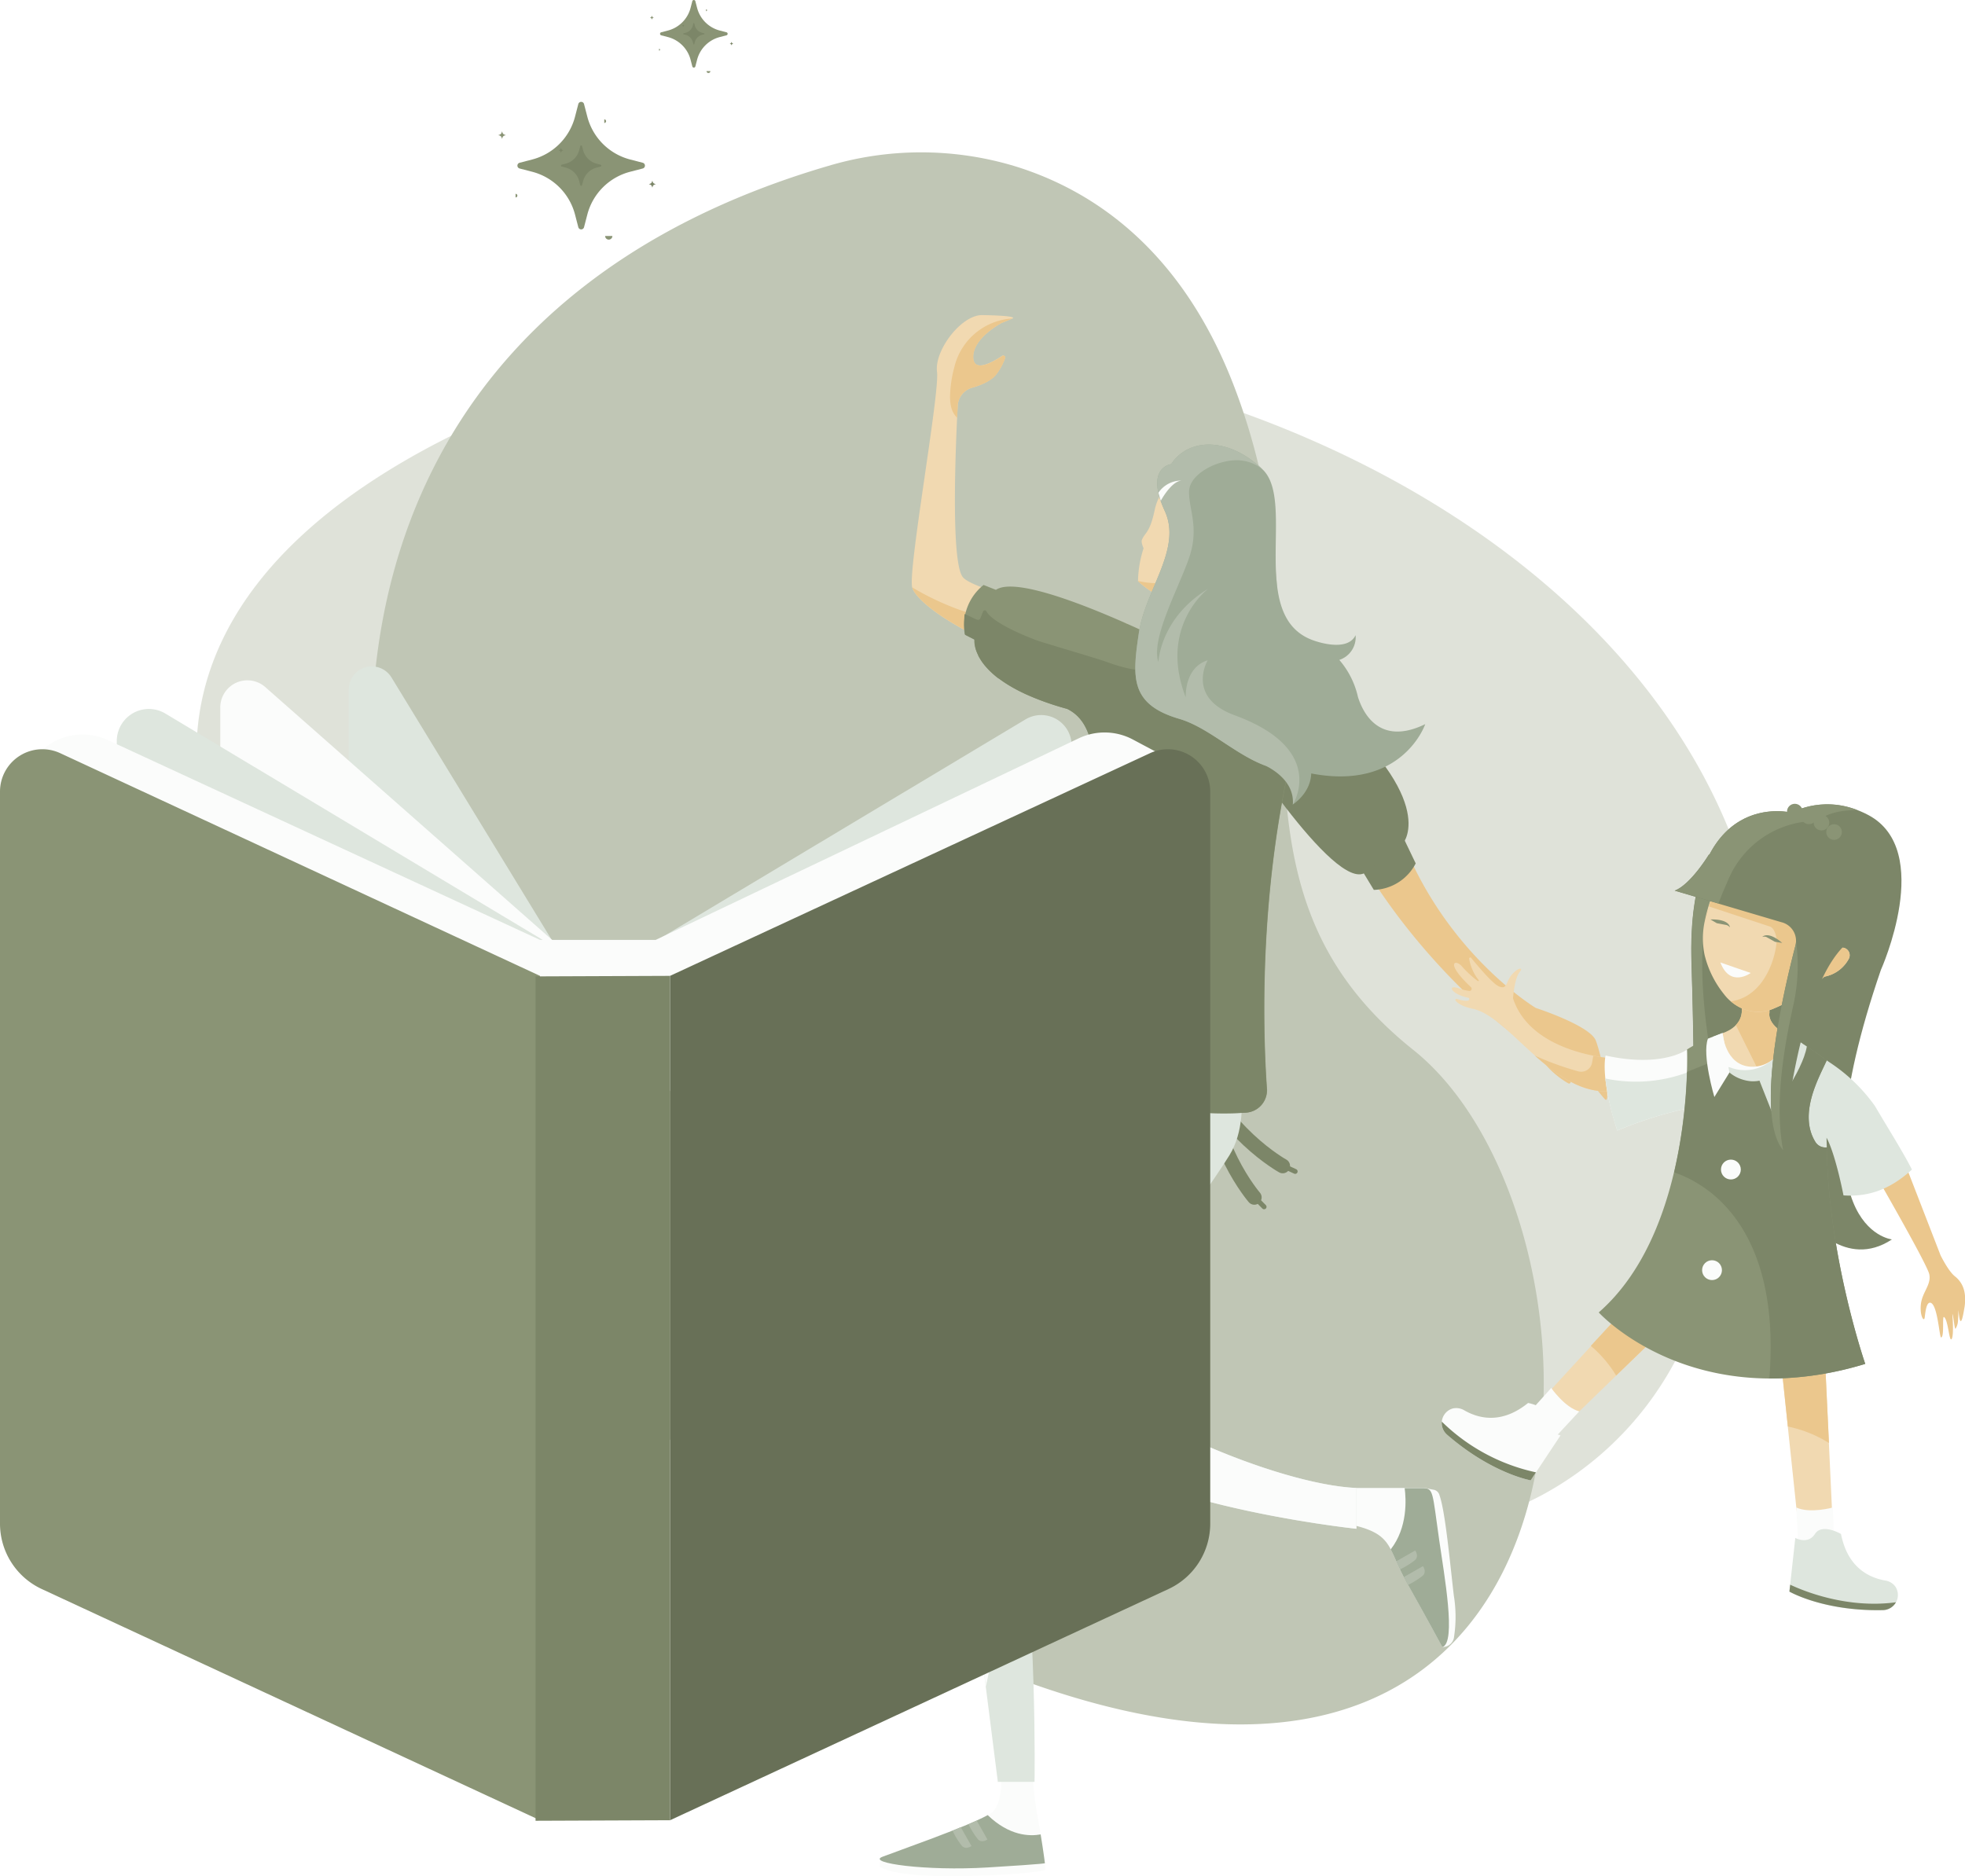 <svg xmlns="http://www.w3.org/2000/svg" version="1.1" xmlns:xlink="http://www.w3.org/1999/xlink" xmlns:svgjs="http://svgjs.com/svgjs" width="402.05" height="383.937"><g transform="matrix(1.538,0,0,1.546,40.216,31.148)"><svg xmlns="http://www.w3.org/2000/svg" version="1.1" xmlns:xlink="http://www.w3.org/1999/xlink" xmlns:svgjs="http://svgjs.com/svgjs" width="209.1" height="208.11"><svg xmlns="http://www.w3.org/2000/svg" version="1.1" xmlns:xlink="http://www.w3.org/1999/xlink" xmlns:svgjs="http://svgjs.com/svgjs" width="209.1" height="208.11" class="class-ywjlv3i8h"><svg xmlns="http://www.w3.org/2000/svg" viewBox="0 0 209.1 208.11" class="class-ywjlv3i8h">
    <g data-name="Layer 2">
        <g data-name="Layer 1" class="fill-color-0">
            <path d="M196.51 160.37A43.34 43.34 0 01179 177.73c-9.41 5-23.29 7.92-41.2-.11C102 161.55 95 127.9 58.92 131.81s-100.63-60.4-20.64-96.36C116.81.14 250.76 62.94 196.51 160.37z" opacity=".5"></path>
            <path d="M84.05 1.81a43.37 43.37 0 0124.68 0c10.18 3.08 22.13 10.74 29.23 29 14.19 36.6-4.49 65.46 23.9 88s29.13 113.68-53 83.06C28.14 171.81-23 33 84.05 1.81z"></path>
        </g>
    </g>
</svg></svg><style>.class-ywjlv3i8h .fill-skin {
  fill: #f1d9b1;
}
.class-ywjlv3i8h .fill-skin-shadow {
  fill: #ebc78d;
}
.class-ywjlv3i8h .fill-hair {
  fill: #c0c6b5;
}
.class-ywjlv3i8h .fill-hair-shadow {
  fill: #aeb59f;
}
.class-ywjlv3i8h .fill-white {
  fill: #fbfcfb;
}
.class-ywjlv3i8h .fill-white-shadow {
  fill: #dee6de;
}
.class-ywjlv3i8h .fill-white-shadow-extra {
  fill: #c4d2c4;
}
.class-ywjlv3i8h .stop-color-white {
  stop-color: #fbfcfb;
}
.class-ywjlv3i8h .stop-color-white-shadow {
  stop-color: #dee6de;
}
.class-ywjlv3i8h .stop-color-white-shadow-extra {
  stop-color: #c4d2c4;
}
.class-ywjlv3i8h .stroke-white {
  stroke: #fbfcfb;
}
.class-ywjlv3i8h .stroke-white-shadow {
  stroke: #dee6de;
}
.class-ywjlv3i8h .stroke-white-shadow-extra {
  stroke: #b4c6b4;
}
.class-ywjlv3i8h .fill-yellow {
  fill: #eaea00;
}
.class-ywjlv3i8h .fill-yellow-shadow {
  fill: #dada00;
}
.class-ywjlv3i8h .fill-yellow-shadow-extra {
  fill: #cbcb00;
}
.class-ywjlv3i8h .stop-color-yellow {
  stop-color: #eaea00;
}
.class-ywjlv3i8h .stop-color-yellow-shadow {
  stop-color: #dada00;
}
.class-ywjlv3i8h .stop-color-yellow-shadow-extra {
  stop-color: #cbcb00;
}
.class-ywjlv3i8h .fill-green {
  fill: #2ba24c;
}
.class-ywjlv3i8h .fill-green-shadow {
  fill: #279244;
}
.class-ywjlv3i8h .fill-green-shadow-extra {
  fill: #23833d;
}
.class-ywjlv3i8h .stop-color-green {
  stop-color: #2ba24c;
}
.class-ywjlv3i8h .stop-color-green-shadow {
  stop-color: #279244;
}
.class-ywjlv3i8h .stop-color-green-shadow-extra {
  stop-color: #23833d;
}
.class-ywjlv3i8h .stroke-green {
  stroke: #2ba24c;
}
.class-ywjlv3i8h .stroke-green-shadow {
  stroke: #279244;
}
.class-ywjlv3i8h .stroke-green-shadow-extra {
  stroke: #217a39;
}
.class-ywjlv3i8h .fill-red {
  fill: #ce3827;
}
.class-ywjlv3i8h .fill-red-shadow {
  fill: #b93223;
}
.class-ywjlv3i8h .fill-red-shadow-extra {
  fill: #a62d1f;
}
.class-ywjlv3i8h .stop-color-red {
  stop-color: #ce3827;
}
.class-ywjlv3i8h .stop-color-red-shadow {
  stop-color: #b93223;
}
.class-ywjlv3i8h .stop-color-red-shadow-extra {
  stop-color: #a62d1f;
}
.class-ywjlv3i8h .fill-orange {
  fill: #f09c25;
}
.class-ywjlv3i8h .fill-orange-shadow {
  fill: #e98f10;
}
.class-ywjlv3i8h .fill-orange-shadow-extra {
  fill: #d1800e;
}
.class-ywjlv3i8h .stop-color-orange {
  stop-color: #f09c25;
}
.class-ywjlv3i8h .stop-color-orange-shadow {
  stop-color: #e98f10;
}
.class-ywjlv3i8h .stop-color-orange-shadow-extra {
  stop-color: #d1800e;
}
.class-ywjlv3i8h .fill-blue {
  fill: #3b7ded;
}
.class-ywjlv3i8h .fill-blue-shadow {
  fill: #1f6bea;
}
.class-ywjlv3i8h .fill-blue-shadow-extra {
  fill: #145eda;
}
.class-ywjlv3i8h .stop-color-blue {
  stop-color: #3b7ded;
}
.class-ywjlv3i8h .stop-color-blue-shadow {
  stop-color: #1f6bea;
}
.class-ywjlv3i8h .stop-color-blue-shadow-extra {
  stop-color: #145eda;
}
.class-ywjlv3i8h .fill-color-0 {
  fill: #c0c6b5;
}
.class-ywjlv3i8h .fill-color-0-shadow {
  fill: #aeb59f;
}
.class-ywjlv3i8h .fill-color-0-shadow-extra {
  fill: #949d80;
}
.class-ywjlv3i8h .stop-color-color-0 {
  stop-color: #c0c6b5;
}
.class-ywjlv3i8h .fill-color-1 {
  fill: #fefefe;
}
.class-ywjlv3i8h .fill-color-1-shadow {
  fill: #e4e4e4;
}
.class-ywjlv3i8h .fill-color-1-shadow-extra {
  fill: #bfbfbf;
}
.class-ywjlv3i8h .fill-color-2 {
  fill: #f7f8f7;
}
.class-ywjlv3i8h .fill-color-2-shadow {
  fill: #dce1dc;
}
.class-ywjlv3i8h .fill-color-2-shadow-extra {
  fill: #b5bfb5;
}
.class-ywjlv3i8h .fill-color-3 {
  fill: #566554;
}
.class-ywjlv3i8h .fill-color-3-shadow {
  fill: #4d5b4b;
}
.class-ywjlv3i8h .fill-color-3-shadow-extra {
  fill: #404c3f;
}
.class-ywjlv3i8h .fill-body-detail {
  fill: #ffffff;
}
.class-ywjlv3i8h .stroke-color-0 {
  stroke: #c0c6b5;
}
.class-ywjlv3i8h .stroke-color-0-shadow {
  stroke: #aeb59f;
}
.class-ywjlv3i8h .stroke-color-0-shadow-extra {
  stroke: #949d80;
}
.class-ywjlv3i8h .stroke-color-1 {
  stroke: #fefefe;
}
.class-ywjlv3i8h .stroke-color-1-shadow {
  stroke: #e4e4e4;
}
.class-ywjlv3i8h .stroke-color-1-shadow-extra {
  stroke: #bfbfbf;
}
.class-ywjlv3i8h .stroke-color-2 {
  stroke: #f7f8f7;
}
.class-ywjlv3i8h .stroke-color-2-shadow {
  stroke: #dce1dc;
}
.class-ywjlv3i8h .stroke-color-2-shadow-extra {
  stroke: #b5bfb5;
}
.class-ywjlv3i8h .stroke-color-3 {
  stroke: #566554;
}
.class-ywjlv3i8h .stroke-color-3-shadow {
  stroke: #4d5b4b;
}
.class-ywjlv3i8h .stroke-color-3-shadow-extra {
  stroke: #404c3f;
}</style></svg></g><g transform="matrix(-1,0,0,1,328.842,64.477)"><svg xmlns="http://www.w3.org/2000/svg" version="1.1" xmlns:xlink="http://www.w3.org/1999/xlink" xmlns:svgjs="http://svgjs.com/svgjs" width="148.85" height="319.46"><svg xmlns="http://www.w3.org/2000/svg" version="1.1" xmlns:xlink="http://www.w3.org/1999/xlink" xmlns:svgjs="http://svgjs.com/svgjs" width="148.85" height="319.46" class="class-o0cnj6dwu"><svg xmlns="http://www.w3.org/2000/svg" viewBox="0 0 148.85 319.46" class="class-o0cnj6dwu">
    <g data-name="Layer 2">
        <g data-name="Layer 1">
            <path d="M81.5 154.13c.21 15.42-9.3 26.41-9.3 26.41" stroke-width="3" fill="none" stroke-linecap="round" stroke-miterlimit="10" class="stroke-color-0-shadow"></path>
            <path fill="none" stroke-linecap="round" stroke-miterlimit="10" d="M70.2 182.47l2.68-2.69" class="stroke-color-0-shadow"></path>
            <path d="M84.25 152.55c-5.14 14.54-17.86 21.56-17.86 21.56" stroke-width="3" fill="none" stroke-linecap="round" stroke-miterlimit="10" class="stroke-color-0-shadow"></path>
            <path fill="none" stroke-linecap="round" stroke-miterlimit="10" d="M63.84 175.23l3.45-1.59" class="stroke-color-0-shadow"></path>
            <path d="M124.39 293.81s-1.81 10.5 1.81 12.81 18.89 7.61 22.12 8.86-8.86 2.94-21.57 2.17-11.7-.88-11.7-.88.53-4.43 1.69-10.54a105.57 105.57 0 001.15-15.49zM51.31 240h-13.5c-2.32 0-2 .6-3.44 10.65-1 7-3.56 21-.64 21.87 0 0 3.2-5.93 7.43-13.46s2.2-10.18 14.36-12.14-4.21-6.92-4.21-6.92z" class="fill-white"></path>
            <path d="M33.73 272.54h-.08a2.32 2.32 0 01-2.27-1.79 27.15 27.15 0 010-8.73c.82-7 1.75-17.24 2.94-20.55a1.5 1.5 0 011.11-1.09l1.44-.27z" class="fill-white"></path>
            <path d="M44.3 252.57c-3.51-4.46-3.16-10.31-2.86-12.53h-3.63c-2.32 0-2 .6-3.44 10.65-1 7-3.56 21-.64 21.87 0 0 3.2-5.93 7.43-13.46 1.55-2.78 2.26-4.88 3.14-6.53z" class="fill-color-2-shadow"></path>
            <path d="M77.31 146.79s-5.78 15.85 0 25.16 27.56 38.5 25.83 45.4S68.07 239.27 51.31 240v8.35s52.74-5.56 60.83-22.06-8.83-82.71-8.83-82.71z" class="fill-color-1-shadow"></path>
            <path d="M115.44 153.29l18.48 73.93-9.24 72.91h-7.51s-.58-33.11 3.47-61.55-14-33.32-31.66-77.71c0 0-6.16-14.86 3.63-26.88 5.77-7.08 16.47 3.58 16.47 3.58z" class="fill-color-1-shadow"></path>
            <path d="M98.3 63.1s30.43-5.89 33.51-9.44c2.51-2.89 1.53-26.49 1.08-35.08a4.06 4.06 0 00-2.89-3.71c-1.82-.51-4-1.41-5.09-2.88a11.72 11.72 0 01-1.7-3.2.4.4 0 01.6-.45c1.77 1.19 5.77 3.53 5.92.38.19-4-5.83-7.12-5.83-7.12l-2.22-.91s-1.53-.56 6.19-.69c4.24-.07 9.82 7.18 9.25 11.61s6 40.63 5.08 44.1-12.78 11.89-33.2 17.4S98.3 63.1 98.3 63.1z" class="fill-skin"></path>
            <path d="M142.2 55.71s-10.88 6.83-20.55 6.69c-4-.06-3.57 3.38-.89 6.89 13.17-5.04 20.69-10.85 21.44-13.58zM66.67 71s-14.78 6.9-23.44 32.87-28.63 37.91-28.63 37.91-11.07 3.58-12.27 6.67S-1 162.06.52 160.4s5.54-7.4 7.66-7.4c1.48 0 .23 2.36-.66 3.77a.32.32 0 00.43.44 18.17 18.17 0 004.47-3.63c2.31-2.7 3.65-4.81 4.42-4.81s17.91-12.73 31-32.94 21.56-25.2 21.56-25.2z" class="fill-skin-shadow"></path>
            <path d="M51.31 111.74l-3.56 5.88a10 10 0 01-8.57-5.42l4-8.33z" class="fill-color-0-shadow"></path>
            <path d="M60.92 76.86C33.84 98.65 41.71 108 41.71 108l7.76 6.07c6.32 4.24 27.65-29.47 27.65-29.47" class="fill-color-0-shadow"></path>
            <path d="M127.6 55.22l-2.53 1c-5-3.38-27.31 7-35.21 10.84-13.13 1.66-30.53 4.81-28.94 9.81 10.8 33.86 9.54 69.26 8.68 81.43a4.58 4.58 0 004.29 4.88c18.19 1.16 35.65-5.12 44-8.71a6 6 0 003.32-7.42C117.49 136 95 88.06 110.5 80.58c19.3-5.39 19.05-13.39 19-14.25l1.95-1a10.64 10.64 0 00-3.85-10.11z" class="fill-color-0"></path>
            <path d="M88.39 33.35A10.88 10.88 0 0192.61 40c1 4.66 2 4.48 2.59 6 0 0 .25.37-.34 1.71A23.14 23.14 0 0196 54.44s-3.38 3.2-6.61 3.92-1-25.01-1-25.01z" class="fill-skin"></path>
            <path d="M96 54.4c-2.26.53-5.74.91-8.23-.77.21 2.94.68 4.94 1.62 4.73 3.23-.72 6.61-3.92 6.61-3.92z" class="fill-skin-shadow"></path>
            <path d="M148.81 316v1.49s-2.32 2.26-17.53 1.93c-12.49-.28-16.25-1.21-16.25-1.21v-1.45z" class="fill-white"></path>
            <path d="M148.32 315.48c-3.09-1.2-17.17-6.09-21.57-8.54-4.44 4.29-8.59 4.36-10.83 3.95-.59 3.57-.87 5.88-.87 5.88s-1 .11 11.7.88 24.79-.92 21.57-2.17z" class="fill-color-2-shadow"></path>
            <path d="M91.38 226.83c-11.68 6.33-29.3 12.71-40.07 13.17v8.35s22.56-2.38 40.43-8.64a49.3 49.3 0 00-.36-12.88zM119.77 170.61c-2.67 3.38-5.87 8.71-4.74 13.83 1.85 8.37 13.41 34.66 13.12 40.44-.25 5-5.25 39.14-1 55.76l6.77-53.42z" class="fill-color-1"></path>
            <path d="M131.48 61.16l-1.45.66c-.69.32-1.5.9-1.79.19l-.55-1.37a.37.37 0 00-.68 0c-1 1.77-5.22 4-10.22 5.89-1.9.68-12.23 3.65-14.54 4.5C91.85 74.82 90 71 90 71s-13.54 2.21-29 6c10.77 33.83 9.51 69.17 8.65 81.33a4.58 4.58 0 004.29 4.88c18.19 1.16 35.65-5.12 44-8.71a6 6 0 003.61-5.94 96.64 96.64 0 01-29.66 7S90 126.67 90 114.42 105.77 100 105.77 100c-1.45-9.22-.69-16.8 4.73-19.42a56.11 56.11 0 008.47-3c.15-.06.28-.13.42-.2.41-.19.8-.39 1.18-.58l.43-.23.69-.38.25-.15c.41-.23.79-.47 1.16-.71l.29-.19c.39-.26.77-.53 1.11-.79h.07l.51-.4.2-.17c.27-.23.53-.45.76-.68a1.29 1.29 0 00.17-.16c.13-.12.26-.25.38-.38a1.29 1.29 0 00.16-.17q.28-.3.54-.6l.17-.21.25-.33q.17-.21.3-.42l.18-.28.16-.26c.06-.09.11-.18.16-.27l.21-.4v-.09a6.07 6.07 0 00.7-3.1l1.95-1a18 18 0 00.11-4.27z" class="fill-color-0-shadow"></path>
            <path d="M95.83 65.06c-1.32-8.9-8.91-17.21-5.3-25 4.11-8.94-1.32-9.57-1.32-9.57-3.68-5.56-12-5.44-18.76 1.15s3.17 29.94-10.16 34.86c0 0-7 2.74-8.81-1a4.88 4.88 0 003.33 5.06A17.42 17.42 0 0051 78.13c-.95 3.05-4.26 10.2-13.77 5.57 0 0 4.63 13.69 23.33 10.09.13 4.1 3.78 6.36 3.78 6.36a14 14 0 01.16-6.92c8.53.1 15.48-8.4 23.09-10.62 10.16-2.97 9.55-8.61 8.24-17.55z" class="fill-color-2-shadow"></path>
            <path d="M81.74 70.63s4.49 7.6-5.53 11.26c-19.11 7-11.89 18.26-11.89 18.26-.34-4.5 3.73-7 5.5-7.91 6.23-2.24 11.78-7.89 17.75-9.63 10.18-3 9.57-8.66 8.26-17.55s-8.91-17.21-5.3-25c4.11-8.94-1.32-9.57-1.32-9.57-3.68-5.57-12-5.44-18.77 1.15 2.21-1.82 5.4-2.77 9.92-1 0 0 5.2 1.93 5.2 5.59s-2.12 7.32 0 13.48S93.44 66.25 91.82 71c0 0-.3-9-10.18-15 0 0 10.24 7.64 4.59 22.22 0 .01.37-6.06-4.49-7.59zM129 308.06l-2.19 3.86s1.1.81 1.92 0a16.11 16.11 0 001.93-3.08zM132.27 309.41l-2.2 3.86s1.11.81 1.93 0a15.88 15.88 0 001.92-3.09zM43.14 255l-3.85-2.2s-.82 1.11 0 1.93a15.9 15.9 0 003.08 1.92zM41.55 258.2L37.7 256s-.82 1.11 0 1.92a16.11 16.11 0 003.08 1.93z" class="fill-color-2"></path>
            <path d="M91.82 36.35L91.34 38s-2.12-4-4.26-4.14a5.64 5.64 0 014.74 2.49z" class="fill-white"></path>
            <path d="M121.68.69l2.18.91s6 3.08 5.83 7.12c-.15 3.15-4.15.81-5.92-.38a.4.4 0 00-.6.45 11.72 11.72 0 001.7 3.2c1 1.47 3.27 2.37 5.09 2.88a4.06 4.06 0 012.93 3.71c0 .71.08 1.54.12 2.45.71-.8 1.43-1.72 1.45-4.34a25.47 25.47 0 00-.9-6.12A13 13 0 00121.68.69z" class="fill-skin-shadow"></path>
        </g>
    </g>
</svg></svg><style>.class-o0cnj6dwu .fill-skin {
  fill: #f1d9b1;
}
.class-o0cnj6dwu .fill-skin-shadow {
  fill: #ebc78d;
}
.class-o0cnj6dwu .fill-hair {
  fill: #8a9475;
}
.class-o0cnj6dwu .fill-hair-shadow {
  fill: #7c8668;
}
.class-o0cnj6dwu .fill-white {
  fill: #fbfcfb;
}
.class-o0cnj6dwu .fill-white-shadow {
  fill: #dee6de;
}
.class-o0cnj6dwu .fill-white-shadow-extra {
  fill: #c4d2c4;
}
.class-o0cnj6dwu .stop-color-white {
  stop-color: #fbfcfb;
}
.class-o0cnj6dwu .stop-color-white-shadow {
  stop-color: #dee6de;
}
.class-o0cnj6dwu .stop-color-white-shadow-extra {
  stop-color: #c4d2c4;
}
.class-o0cnj6dwu .stroke-white {
  stroke: #fbfcfb;
}
.class-o0cnj6dwu .stroke-white-shadow {
  stroke: #dee6de;
}
.class-o0cnj6dwu .stroke-white-shadow-extra {
  stroke: #b4c6b4;
}
.class-o0cnj6dwu .fill-yellow {
  fill: #eaea00;
}
.class-o0cnj6dwu .fill-yellow-shadow {
  fill: #dada00;
}
.class-o0cnj6dwu .fill-yellow-shadow-extra {
  fill: #cbcb00;
}
.class-o0cnj6dwu .stop-color-yellow {
  stop-color: #eaea00;
}
.class-o0cnj6dwu .stop-color-yellow-shadow {
  stop-color: #dada00;
}
.class-o0cnj6dwu .stop-color-yellow-shadow-extra {
  stop-color: #cbcb00;
}
.class-o0cnj6dwu .fill-green {
  fill: #2ba24c;
}
.class-o0cnj6dwu .fill-green-shadow {
  fill: #279244;
}
.class-o0cnj6dwu .fill-green-shadow-extra {
  fill: #23833d;
}
.class-o0cnj6dwu .stop-color-green {
  stop-color: #2ba24c;
}
.class-o0cnj6dwu .stop-color-green-shadow {
  stop-color: #279244;
}
.class-o0cnj6dwu .stop-color-green-shadow-extra {
  stop-color: #23833d;
}
.class-o0cnj6dwu .stroke-green {
  stroke: #2ba24c;
}
.class-o0cnj6dwu .stroke-green-shadow {
  stroke: #279244;
}
.class-o0cnj6dwu .stroke-green-shadow-extra {
  stroke: #217a39;
}
.class-o0cnj6dwu .fill-red {
  fill: #ce3827;
}
.class-o0cnj6dwu .fill-red-shadow {
  fill: #b93223;
}
.class-o0cnj6dwu .fill-red-shadow-extra {
  fill: #a62d1f;
}
.class-o0cnj6dwu .stop-color-red {
  stop-color: #ce3827;
}
.class-o0cnj6dwu .stop-color-red-shadow {
  stop-color: #b93223;
}
.class-o0cnj6dwu .stop-color-red-shadow-extra {
  stop-color: #a62d1f;
}
.class-o0cnj6dwu .fill-orange {
  fill: #f09c25;
}
.class-o0cnj6dwu .fill-orange-shadow {
  fill: #e98f10;
}
.class-o0cnj6dwu .fill-orange-shadow-extra {
  fill: #d1800e;
}
.class-o0cnj6dwu .stop-color-orange {
  stop-color: #f09c25;
}
.class-o0cnj6dwu .stop-color-orange-shadow {
  stop-color: #e98f10;
}
.class-o0cnj6dwu .stop-color-orange-shadow-extra {
  stop-color: #d1800e;
}
.class-o0cnj6dwu .fill-blue {
  fill: #3b7ded;
}
.class-o0cnj6dwu .fill-blue-shadow {
  fill: #1f6bea;
}
.class-o0cnj6dwu .fill-blue-shadow-extra {
  fill: #145eda;
}
.class-o0cnj6dwu .stop-color-blue {
  stop-color: #3b7ded;
}
.class-o0cnj6dwu .stop-color-blue-shadow {
  stop-color: #1f6bea;
}
.class-o0cnj6dwu .stop-color-blue-shadow-extra {
  stop-color: #145eda;
}
.class-o0cnj6dwu .fill-color-0 {
  fill: #8a9475;
}
.class-o0cnj6dwu .fill-color-0-shadow {
  fill: #7c8668;
}
.class-o0cnj6dwu .fill-color-0-shadow-extra {
  fill: #687057;
}
.class-o0cnj6dwu .stop-color-color-0 {
  stop-color: #8a9475;
}
.class-o0cnj6dwu .fill-color-1 {
  fill: #fbfcfb;
}
.class-o0cnj6dwu .fill-color-1-shadow {
  fill: #dee6de;
}
.class-o0cnj6dwu .fill-color-1-shadow-extra {
  fill: #b4c6b4;
}
.class-o0cnj6dwu .fill-color-2 {
  fill: #b2bcab;
}
.class-o0cnj6dwu .fill-color-2-shadow {
  fill: #9fac97;
}
.class-o0cnj6dwu .fill-color-2-shadow-extra {
  fill: #84957a;
}
.class-o0cnj6dwu .fill-body-detail {
  fill: #ffffff;
}
.class-o0cnj6dwu .stroke-color-0 {
  stroke: #8a9475;
}
.class-o0cnj6dwu .stroke-color-0-shadow {
  stroke: #7c8668;
}
.class-o0cnj6dwu .stroke-color-0-shadow-extra {
  stroke: #687057;
}
.class-o0cnj6dwu .stroke-color-1 {
  stroke: #fbfcfb;
}
.class-o0cnj6dwu .stroke-color-1-shadow {
  stroke: #dee6de;
}
.class-o0cnj6dwu .stroke-color-1-shadow-extra {
  stroke: #b4c6b4;
}
.class-o0cnj6dwu .stroke-color-2 {
  stroke: #b2bcab;
}
.class-o0cnj6dwu .stroke-color-2-shadow {
  stroke: #9fac97;
}
.class-o0cnj6dwu .stroke-color-2-shadow-extra {
  stroke: #84957a;
}</style></svg></g><g transform="matrix(1,0,0,1,295,164.477)"><svg xmlns="http://www.w3.org/2000/svg" version="1.1" xmlns:xlink="http://www.w3.org/1999/xlink" xmlns:svgjs="http://svgjs.com/svgjs" width="107.05" height="165.01"><svg xmlns="http://www.w3.org/2000/svg" version="1.1" xmlns:xlink="http://www.w3.org/1999/xlink" xmlns:svgjs="http://svgjs.com/svgjs" width="107.05" height="165.01" class="class-52ks0wczo"><svg xmlns="http://www.w3.org/2000/svg" viewBox="0 0 107.05 165.01" class="class-52ks0wczo">
    <g data-name="Layer 2">
        <g data-name="Layer 1">
            <path d="M71.6 1.82S50-3.73 51.08 32.47c1 32 .12 44.4.12 44.4L75 85.28s7.59 10.15 17.1 3.86c0 0-20.48-2.12-2.26-55.14 0 0 11-24.45-2.55-31.69-8.7-4.63-15.69-.49-15.69-.49z" class="fill-hair-shadow"></path>
            <path d="M56 19.7l-2.89-5.24c-1.42 4.39-2.24 10.23-2 18 .2 6.54.32 12.25.39 17.22l3-1.62S50.92 25.7 56 19.7z" class="fill-hair"></path>
            <path d="M71.6 47.69c-5.25-2.23-4.56-4.9-4.56-4.9V36.3l-5.85-.45s0 2.48.2 6.19-3.91 4.87-3.91 4.87v10.31l11.46 1.62z" class="fill-skin"></path>
            <path d="M70.59 51.91l1-4.22c-5.25-2.23-4.56-4.9-4.56-4.9V38.4l-5.78.39c0 .91.07 2 .13 3.25a4.22 4.22 0 01-1.22 3.23L65 55z" class="fill-skin-shadow"></path>
            <path d="M43.55 96.77L19.58 122.9l5.38 4.5 25.02-24.26-6.43-6.37z" class="fill-skin"></path>
            <path d="M48.93 102.1l-6.44-4.18-12 13a25.05 25.05 0 015.19 6.08L50 103.14z" class="fill-skin-shadow"></path>
            <path d="M28.13 124.33l-7.27 7.82-5.6-4.68 7.13-7.93s2.78 4 5.74 4.79z" class="fill-white"></path>
            <path d="M24.3 129.23l-6.11 9.21s-8-1.38-17.12-9.36a3.11 3.11 0 011.18-5.35 3.22 3.22 0 012.4.41c3.53 2 8.07 2.47 13-1.53 0 0 4.43.76 4.09 3.41s2.56 3.21 2.56 3.21z" class="fill-color-1"></path>
            <path d="M78.37 112.97l1.65 35.41H73l-3.65-34.65 9.02-.76z" class="fill-skin"></path>
            <path d="M78.37 113l-9 .76 1.44 13.67a25.56 25.56 0 018.41 3.37z" class="fill-skin-shadow"></path>
            <path d="M72.54 144l.56 10.65h7.31L80 144s-4.68 1.29-7.46 0z" class="fill-white"></path>
            <path d="M105.72 103.59c0-.09-.08 2-.1 2.13a3.39 3.39 0 01-.49 1.68c-.23.32-.42-2.67-.67-3 0 0 .37 4.34-.14 5.11s-.69-3.89-1.56-4.49c-.42-.28.11 4-.59 4.19-.36.09-.71-6.89-2.22-7.12-.8-.11-1 1.88-1.14 3s-1.08-.42-.77-2.81 2.17-3.93 1.69-6.05-11.18-20.68-11.18-20.68l5.81-3 7.69 19.84s1.57 3.21 2.91 4.28c1.49 1.18 2.48 3 2 6.32-.05.01-.81 6.01-1.24.6z" class="fill-skin-shadow"></path>
            <path d="M78.76 52.51l1.18.8a34.57 34.57 0 018.69 8.54c2.41 4.12 6 9.83 7.56 13-4.37 4-8.84 5.64-14 5.28 0 0-1.6-8.36-3.47-11.81l.05 2c-2.31 1.8-9.82 5.11-9.82-1.79-.01-8.35 9.81-16.02 9.81-16.02z" class="fill-white-shadow"></path>
            <path d="M35.9 52.19s-17.5-.65-21.33-12.39c0 0 .32-4.23 1.4-5.44.75-.83-.24-1-1.6.56s-.92 3.12-2.6 2.48C10.42 36.89 7.22 33 6 31.52a.23.23 0 00-.4.18 9.5 9.5 0 001.94 4.37c.09.13-.07.29-.19.19a21.61 21.61 0 01-3.18-2.93c-1.3-1.61-3.72-1 1.79 4.19a.44.44 0 01-.33.77 9.38 9.38 0 01-2.17-.53C1 36.88 1.84 39 5.55 39.72c0 0 .77 1.2-2.54.19-.18 0-.32.2-.2.35.35.45 1.24 1.21 3.54 1.69 8.22 1.74 17.71 20.44 31.05 16.29" class="fill-skin"></path>
            <path d="M37.4 58.24l-1.5-6.05a34.63 34.63 0 01-4.9-.64l-.24 1.37a2.27 2.27 0 01-2.87 1.82 61.5 61.5 0 01-8.87-3.22c5.33 4.7 11.32 8.92 18.38 6.72z" class="fill-skin-shadow"></path>
            <path d="M50.18 50.29s-5 3.79-16.66 1.22c0 0-1.21 4.29 2.39 15.35a82.12 82.12 0 0116.61-5z" class="fill-white"></path>
            <path d="M33.46 56.21a52.47 52.47 0 002.45 10.65 82.12 82.12 0 0116.61-5l-.67-3.3L50.16 55a30.31 30.31 0 01-16.7 1.21z" class="fill-white-shadow"></path>
            <path d="M55.44 47.69l2-.78s.47 6.62 5.8 6.89 8.32-6.11 8.32-6.11l2.22 1.44s-3 11.68-7.06 12.1S54.45 57 54.45 57z" class="fill-white"></path>
            <path d="M76.45 69.21c-3.56-5.75.72-13.18 2.31-16.7 0 0-2.63-2-4.94-3.38-2.3 3.57-6.43 8.46-11.32 7.54-5.33-1-6.71-6.07-7.06-9a28.12 28.12 0 00-5.26 2.6S51.67 87 32.11 104.08c0 0 19.16 21.16 54.51 10.54 0 0-7.52-21.76-7.86-44.31a2.4 2.4 0 01-2.31-1.1z" class="fill-color-0"></path>
            <path d="M66.76 61.23c4.09-.42 7.06-12.1 7.06-12.1l-2.22-1.44a13.3 13.3 0 01-4.5 5.11 8.47 8.47 0 01-7.74 1.28 3.94 3.94 0 00-4.76 1.51L54.45 57s8.21 4.65 12.31 4.23z" class="fill-white-shadow"></path>
            <path d="M78.76 70.3a2.38 2.38 0 01-2.31-1.09c-3.56-5.75.72-13.18 2.31-16.7 0 0-2.63-2-4.94-3.38-2.3 3.57-6.43 8.46-11.32 7.54-4.19-.79-5.93-4.08-6.66-6.87l.16 2.71-5.81 2.35a105.8 105.8 0 01-2.65 20.57c6 2 22 10.42 19.48 42.17a66.21 66.21 0 0019.63-3s-7.55-21.74-7.89-44.3z" class="fill-color-0-shadow"></path>
            <path d="M65 56.66L67.51 63s6.28-8.08 7.18-13.34l-1.53-1z" class="fill-white-shadow"></path>
            <path d="M58.85 55l-3.08 5s-2.57-8.59-1.32-11.94l3-1.16z" class="fill-white"></path>
            <circle cx="59.15" cy="74.84" r="2.03" class="fill-white"></circle>
            <circle cx="55.29" cy="95.43" r="2.03" class="fill-white"></circle>
            <path d="M72.33 150.22l-1.21 11s7 4.06 19.14 3.79a3.11 3.11 0 002.52-4.86 3.18 3.18 0 00-2.1-1.22c-4-.72-7.78-3.28-9-9.52 0 0-3.89-2.26-5.33 0s-4.02.81-4.02.81z" class="fill-color-1-shadow"></path>
            <path d="M68.46 11.58a22.47 22.47 0 007.84 2.88c2.87.45 8.65 8.48 3.58 15.13-.19.25.27 1.32.42 1.05a5.31 5.31 0 01.34-.57 1.56 1.56 0 012.65 1.63 7.14 7.14 0 01-5 3.67A37.11 37.11 0 0167.67 42c-4 1.66-8-.47-9.9-3a20.53 20.53 0 01-4-8.07 16.55 16.55 0 010-6.76c.84-4.13 3.15-12 8.68-12.92" class="fill-skin"></path>
            <path d="M53.8 24.47l.85-3.47 12.49 4.12c.91.31 1.39 2 1.36 2.95-.09 2.91-2.28 11.33-9.34 12.36A8.31 8.31 0 0067.67 42a37.11 37.11 0 0010.59-6.62 7.14 7.14 0 005-3.67 1.56 1.56 0 00-2.65-1.63 5.31 5.31 0 00-.34.57c-.15.27-.61-.8-.42-1.05 3.47-4.55 1.86-9.75-.43-12.72a102.12 102.12 0 00-19.32-4.67c-3.9 2.48-5.63 8.86-6.3 12.26z" class="fill-skin-shadow"></path>
            <path d="M57 32.47l6.21 2.15S59 37.73 57 32.47z" class="fill-white"></path>
            <path d="M58.3 24.82a1.56 1.56 0 01.65.46s0-1.7-4-1.62l1.31.77M66.38 27.24a1.61 1.61 0 00-.8 0s1.08-1.32 4.08 1.23l-1.49-.23" class="fill-hair"></path>
            <path d="M72.36 29c-2.52 9.68-8.36 34.84-2.53 41.86 0 0 2.83-35.27 14-43.06s-7.2-17.4-7.2-17.4h-22s-3.72 6.14-7 7.37l21.82 6.45A3.92 3.92 0 0172.36 29z" class="fill-hair-shadow"></path>
            <path d="M71.6 1.82S60.69-1 54.76 10.4h-.07s-3.72 6.14-7 7.37l8.91 2.63.87-2.22 1.3-3A19.6 19.6 0 0176.21 3.52h.83s1.83-2.28 8-2.22a16.36 16.36 0 00-13.44.52z" class="fill-hair"></path>
            <circle cx="72.23" cy="1.6" r="1.6" class="fill-color-0"></circle>
            <circle cx="75.11" cy="2.57" r="1.6" class="fill-color-0"></circle>
            <circle cx="77.68" cy="3.85" r="1.6" class="fill-color-0"></circle>
            <circle cx="80.26" cy="5.78" r="1.6" class="fill-color-0"></circle>
            <path d="M72.05 40.63a37 37 0 00.43-12.52 4 4 0 01-.12.9c-2.52 9.67-8.36 34.83-2.53 41.85-2.01-10.69.78-23.71 2.22-30.23z" class="fill-hair"></path>
            <path d="M18.19 138.44l1.08-1.64A39.34 39.34 0 010 126.42a3.16 3.16 0 001.06 2.66c9.16 7.98 17.13 9.36 17.13 9.36zM92.92 163.39c-10.15 1.37-19.13-2.41-21.64-3.6l-.16 1.41s7 4.06 19.14 3.79a3.12 3.12 0 002.66-1.6z" class="fill-hair-shadow"></path>
        </g>
    </g>
</svg></svg><style>.class-52ks0wczo .fill-skin {
  fill: #f1d9b1;
}
.class-52ks0wczo .fill-skin-shadow {
  fill: #ebc78d;
}
.class-52ks0wczo .fill-hair {
  fill: #8a9475;
}
.class-52ks0wczo .fill-hair-shadow {
  fill: #7c8668;
}
.class-52ks0wczo .fill-white {
  fill: #fbfcfb;
}
.class-52ks0wczo .fill-white-shadow {
  fill: #dee6de;
}
.class-52ks0wczo .fill-white-shadow-extra {
  fill: #c4d2c4;
}
.class-52ks0wczo .stop-color-white {
  stop-color: #fbfcfb;
}
.class-52ks0wczo .stop-color-white-shadow {
  stop-color: #dee6de;
}
.class-52ks0wczo .stop-color-white-shadow-extra {
  stop-color: #c4d2c4;
}
.class-52ks0wczo .stroke-white {
  stroke: #fbfcfb;
}
.class-52ks0wczo .stroke-white-shadow {
  stroke: #dee6de;
}
.class-52ks0wczo .stroke-white-shadow-extra {
  stroke: #b4c6b4;
}
.class-52ks0wczo .fill-yellow {
  fill: #eaea00;
}
.class-52ks0wczo .fill-yellow-shadow {
  fill: #dada00;
}
.class-52ks0wczo .fill-yellow-shadow-extra {
  fill: #cbcb00;
}
.class-52ks0wczo .stop-color-yellow {
  stop-color: #eaea00;
}
.class-52ks0wczo .stop-color-yellow-shadow {
  stop-color: #dada00;
}
.class-52ks0wczo .stop-color-yellow-shadow-extra {
  stop-color: #cbcb00;
}
.class-52ks0wczo .fill-green {
  fill: #2ba24c;
}
.class-52ks0wczo .fill-green-shadow {
  fill: #279244;
}
.class-52ks0wczo .fill-green-shadow-extra {
  fill: #23833d;
}
.class-52ks0wczo .stop-color-green {
  stop-color: #2ba24c;
}
.class-52ks0wczo .stop-color-green-shadow {
  stop-color: #279244;
}
.class-52ks0wczo .stop-color-green-shadow-extra {
  stop-color: #23833d;
}
.class-52ks0wczo .stroke-green {
  stroke: #2ba24c;
}
.class-52ks0wczo .stroke-green-shadow {
  stroke: #279244;
}
.class-52ks0wczo .stroke-green-shadow-extra {
  stroke: #217a39;
}
.class-52ks0wczo .fill-red {
  fill: #ce3827;
}
.class-52ks0wczo .fill-red-shadow {
  fill: #b93223;
}
.class-52ks0wczo .fill-red-shadow-extra {
  fill: #a62d1f;
}
.class-52ks0wczo .stop-color-red {
  stop-color: #ce3827;
}
.class-52ks0wczo .stop-color-red-shadow {
  stop-color: #b93223;
}
.class-52ks0wczo .stop-color-red-shadow-extra {
  stop-color: #a62d1f;
}
.class-52ks0wczo .fill-orange {
  fill: #f09c25;
}
.class-52ks0wczo .fill-orange-shadow {
  fill: #e98f10;
}
.class-52ks0wczo .fill-orange-shadow-extra {
  fill: #d1800e;
}
.class-52ks0wczo .stop-color-orange {
  stop-color: #f09c25;
}
.class-52ks0wczo .stop-color-orange-shadow {
  stop-color: #e98f10;
}
.class-52ks0wczo .stop-color-orange-shadow-extra {
  stop-color: #d1800e;
}
.class-52ks0wczo .fill-blue {
  fill: #3b7ded;
}
.class-52ks0wczo .fill-blue-shadow {
  fill: #1f6bea;
}
.class-52ks0wczo .fill-blue-shadow-extra {
  fill: #145eda;
}
.class-52ks0wczo .stop-color-blue {
  stop-color: #3b7ded;
}
.class-52ks0wczo .stop-color-blue-shadow {
  stop-color: #1f6bea;
}
.class-52ks0wczo .stop-color-blue-shadow-extra {
  stop-color: #145eda;
}
.class-52ks0wczo .fill-color-0 {
  fill: #8a9475;
}
.class-52ks0wczo .fill-color-0-shadow {
  fill: #7c8668;
}
.class-52ks0wczo .fill-color-0-shadow-extra {
  fill: #687057;
}
.class-52ks0wczo .stop-color-color-0 {
  stop-color: #8a9475;
}
.class-52ks0wczo .fill-color-1 {
  fill: #fbfcfb;
}
.class-52ks0wczo .fill-color-1-shadow {
  fill: #dee6de;
}
.class-52ks0wczo .fill-color-1-shadow-extra {
  fill: #b4c6b4;
}
.class-52ks0wczo .fill-body-detail {
  fill: #ffffff;
}
.class-52ks0wczo .stroke-color-0 {
  stroke: #8a9475;
}
.class-52ks0wczo .stroke-color-0-shadow {
  stroke: #7c8668;
}
.class-52ks0wczo .stroke-color-0-shadow-extra {
  stroke: #687057;
}
.class-52ks0wczo .stroke-color-1 {
  stroke: #fbfcfb;
}
.class-52ks0wczo .stroke-color-1-shadow {
  stroke: #dee6de;
}
.class-52ks0wczo .stroke-color-1-shadow-extra {
  stroke: #b4c6b4;
}</style></svg></g><g transform="matrix(3.626,0,0,3.626,-0,136.34)"><svg xmlns="http://www.w3.org/2000/svg" version="1.1" xmlns:xlink="http://www.w3.org/1999/xlink" xmlns:svgjs="http://svgjs.com/svgjs" width="68.29" height="65.15"><svg xmlns="http://www.w3.org/2000/svg" version="1.1" xmlns:xlink="http://www.w3.org/1999/xlink" xmlns:svgjs="http://svgjs.com/svgjs" width="68.29" height="65.15" class="class-rjq8zmn5a"><svg xmlns="http://www.w3.org/2000/svg" viewBox="0 0 68.29 65.15" class="class-rjq8zmn5a">
    <g data-name="Layer 2">
        <g data-name="Layer 1">
            <path d="M60.47 10.4V4.45A1.72 1.72 0 0057.86 3L32 18.5z" class="fill-white-shadow"></path>
            <path d="M19.68 8V1.3a1.3 1.3 0 012.41-.67l10.68 17.49z" class="fill-white-shadow"></path>
            <path d="M12.43 8.89V2.35A1.53 1.53 0 0115 1.2l18.85 16.62z" class="fill-white"></path>
            <path d="M6.59 10V4.21a1.81 1.81 0 012.73-1.55l25.77 15.46z" class="fill-white-shadow"></path>
            <path d="M1.45 5.37l1.21-.87a3.39 3.39 0 013.42-.34l24.39 11.28H37L60.88 4.06a3.4 3.4 0 013.06.08l2.31 1.23-33.48 21.89-10.71-2.82z" class="fill-white"></path>
            <path d="M65.94 52.07L37.81 65.12V17.47L64.9 4.9a2.39 2.39 0 013.39 2.16v41.33a4.07 4.07 0 01-2.35 3.68z" class="fill-color-0-shadow-extra"></path>
            <path d="M2.35 52.07l28.12 13.05V17.47L3.39 4.9A2.39 2.39 0 000 7.06v41.33a4.07 4.07 0 002.35 3.68z" class="fill-color-0"></path>
            <path d="M30.22 65.15l7.59-.03V17.47l-7.59.03v47.65z" class="fill-color-0-shadow"></path>
        </g>
    </g>
</svg></svg><style>.class-rjq8zmn5a .fill-skin {
  fill: #f1d9b1;
}
.class-rjq8zmn5a .fill-skin-shadow {
  fill: #ebc78d;
}
.class-rjq8zmn5a .fill-hair {
  fill: #8a9475;
}
.class-rjq8zmn5a .fill-hair-shadow {
  fill: #7c8668;
}
.class-rjq8zmn5a .fill-white {
  fill: #fbfcfb;
}
.class-rjq8zmn5a .fill-white-shadow {
  fill: #dee6de;
}
.class-rjq8zmn5a .fill-white-shadow-extra {
  fill: #c4d2c4;
}
.class-rjq8zmn5a .stop-color-white {
  stop-color: #fbfcfb;
}
.class-rjq8zmn5a .stop-color-white-shadow {
  stop-color: #dee6de;
}
.class-rjq8zmn5a .stop-color-white-shadow-extra {
  stop-color: #c4d2c4;
}
.class-rjq8zmn5a .stroke-white {
  stroke: #fbfcfb;
}
.class-rjq8zmn5a .stroke-white-shadow {
  stroke: #dee6de;
}
.class-rjq8zmn5a .stroke-white-shadow-extra {
  stroke: #b4c6b4;
}
.class-rjq8zmn5a .fill-yellow {
  fill: #eaea00;
}
.class-rjq8zmn5a .fill-yellow-shadow {
  fill: #dada00;
}
.class-rjq8zmn5a .fill-yellow-shadow-extra {
  fill: #cbcb00;
}
.class-rjq8zmn5a .stop-color-yellow {
  stop-color: #eaea00;
}
.class-rjq8zmn5a .stop-color-yellow-shadow {
  stop-color: #dada00;
}
.class-rjq8zmn5a .stop-color-yellow-shadow-extra {
  stop-color: #cbcb00;
}
.class-rjq8zmn5a .fill-green {
  fill: #2ba24c;
}
.class-rjq8zmn5a .fill-green-shadow {
  fill: #279244;
}
.class-rjq8zmn5a .fill-green-shadow-extra {
  fill: #23833d;
}
.class-rjq8zmn5a .stop-color-green {
  stop-color: #2ba24c;
}
.class-rjq8zmn5a .stop-color-green-shadow {
  stop-color: #279244;
}
.class-rjq8zmn5a .stop-color-green-shadow-extra {
  stop-color: #23833d;
}
.class-rjq8zmn5a .stroke-green {
  stroke: #2ba24c;
}
.class-rjq8zmn5a .stroke-green-shadow {
  stroke: #279244;
}
.class-rjq8zmn5a .stroke-green-shadow-extra {
  stroke: #217a39;
}
.class-rjq8zmn5a .fill-red {
  fill: #ce3827;
}
.class-rjq8zmn5a .fill-red-shadow {
  fill: #b93223;
}
.class-rjq8zmn5a .fill-red-shadow-extra {
  fill: #a62d1f;
}
.class-rjq8zmn5a .stop-color-red {
  stop-color: #ce3827;
}
.class-rjq8zmn5a .stop-color-red-shadow {
  stop-color: #b93223;
}
.class-rjq8zmn5a .stop-color-red-shadow-extra {
  stop-color: #a62d1f;
}
.class-rjq8zmn5a .fill-orange {
  fill: #f09c25;
}
.class-rjq8zmn5a .fill-orange-shadow {
  fill: #e98f10;
}
.class-rjq8zmn5a .fill-orange-shadow-extra {
  fill: #d1800e;
}
.class-rjq8zmn5a .stop-color-orange {
  stop-color: #f09c25;
}
.class-rjq8zmn5a .stop-color-orange-shadow {
  stop-color: #e98f10;
}
.class-rjq8zmn5a .stop-color-orange-shadow-extra {
  stop-color: #d1800e;
}
.class-rjq8zmn5a .fill-blue {
  fill: #3b7ded;
}
.class-rjq8zmn5a .fill-blue-shadow {
  fill: #1f6bea;
}
.class-rjq8zmn5a .fill-blue-shadow-extra {
  fill: #145eda;
}
.class-rjq8zmn5a .stop-color-blue {
  stop-color: #3b7ded;
}
.class-rjq8zmn5a .stop-color-blue-shadow {
  stop-color: #1f6bea;
}
.class-rjq8zmn5a .stop-color-blue-shadow-extra {
  stop-color: #145eda;
}
.class-rjq8zmn5a .fill-color-0 {
  fill: #8a9475;
}
.class-rjq8zmn5a .fill-color-0-shadow {
  fill: #7c8668;
}
.class-rjq8zmn5a .fill-color-0-shadow-extra {
  fill: #687057;
}
.class-rjq8zmn5a .stop-color-color-0 {
  stop-color: #8a9475;
}
.class-rjq8zmn5a .fill-body-detail {
  fill: #ffffff;
}
.class-rjq8zmn5a .stroke-color-0 {
  stroke: #8a9475;
}
.class-rjq8zmn5a .stroke-color-0-shadow {
  stroke: #7c8668;
}
.class-rjq8zmn5a .stroke-color-0-shadow-extra {
  stroke: #687057;
}</style></svg></g><g transform="matrix(0.1,0,0,0.1,101.998,20.842)"><svg xmlns="http://www.w3.org/2000/svg" version="1.1" xmlns:xlink="http://www.w3.org/1999/xlink" xmlns:svgjs="http://svgjs.com/svgjs" width="321.36" height="281.89"><svg xmlns="http://www.w3.org/2000/svg" version="1.1" xmlns:xlink="http://www.w3.org/1999/xlink" xmlns:svgjs="http://svgjs.com/svgjs" width="321.36" height="281.89" class="class-cypntac09"><svg xmlns="http://www.w3.org/2000/svg" viewBox="0 0 321.36 281.89" class="class-cypntac09">
    <g data-name="Layer 2">
        <g data-name="Layer 1">
            <path d="M175 4.53l6.7 25.8a122.3 122.3 0 0087.61 87.6l25.79 6.71a6.06 6.06 0 010 11.72l-25.79 6.7a122.31 122.31 0 00-87.61 87.61l-6.7 25.79a6.06 6.06 0 01-11.73 0l-6.7-25.79a122.3 122.3 0 00-87.6-87.61l-25.8-6.7a6.06 6.06 0 010-11.72l25.8-6.71a122.29 122.29 0 0087.6-87.6l6.7-25.8a6.06 6.06 0 0111.73 0z" class="fill-color-1"></path>
            <path d="M172.82 50.29l4.27 16.43a77.87 77.87 0 0055.78 55.78l16.42 4.27a3.85 3.85 0 010 7.46l-16.42 4.27a77.85 77.85 0 00-55.78 55.78l-4.27 16.42a3.86 3.86 0 01-7.47 0l-4.26-16.42a77.88 77.88 0 00-55.79-55.78l-16.42-4.27a3.85 3.85 0 010-7.46l16.42-4.27a77.9 77.9 0 0055.79-55.78l4.26-16.43a3.86 3.86 0 017.47 0z" class="fill-color-0"></path>
            <path d="M170.94 90.6l2.13 8.17a38.71 38.71 0 0027.74 27.75l8.17 2.12a1.92 1.92 0 010 3.71l-8.17 2.13a38.71 38.71 0 00-27.74 27.74l-2.13 8.17a1.92 1.92 0 01-3.71 0l-2.12-8.17a38.74 38.74 0 00-27.75-27.74l-8.17-2.13a1.92 1.92 0 010-3.71l8.17-2.12a38.74 38.74 0 0027.75-27.75l2.12-8.17a1.92 1.92 0 013.71 0z" class="fill-color-0-shadow"></path>
            <path d="M233 274.47a7.42 7.42 0 11-14.84 0M216.39 35.82a3.71 3.71 0 110 7.42M132.66 160.8a7.42 7.42 0 110-14.84M34.88 188.19a3.71 3.71 0 010 7.42" class="fill-color-2"></path>
            <path d="M128 94.48l.25 1a4.49 4.49 0 003.22 3.22l.95.25a.22.22 0 010 .43l-.95.25a4.49 4.49 0 00-3.22 3.22l-.25 1a.22.22 0 01-.43 0l-.24-1a4.5 4.5 0 00-3.23-3.22l-.95-.25a.22.22 0 010-.43l.95-.25a4.5 4.5 0 003.23-3.22l.24-1a.22.22 0 01.43 0z" class="fill-color-0-shadow"></path>
            <path d="M7.55 61.05l.37 1.43a6.78 6.78 0 004.85 4.85l1.43.37a.34.34 0 010 .65l-1.43.37a6.77 6.77 0 00-4.85 4.85L7.55 75a.34.34 0 01-.65 0l-.37-1.43a6.77 6.77 0 00-4.85-4.85l-1.43-.37a.34.34 0 010-.65l1.43-.37a6.78 6.78 0 004.85-4.85l.37-1.43a.33.33 0 01.65 0z" class="fill-color-1"></path>
            <path d="M315 161.93l.35 1.32a6.25 6.25 0 004.48 4.49l1.32.34a.31.31 0 010 .6l-1.32.35a6.24 6.24 0 00-4.48 4.48l-.35 1.32a.31.31 0 01-.6 0l-.34-1.32a6.25 6.25 0 00-4.49-4.48l-1.32-.35a.31.31 0 010-.6l1.32-.34a6.26 6.26 0 004.49-4.49l.34-1.32a.31.31 0 01.6 0z" class="fill-color-0-shadow"></path>
        </g>
    </g>
</svg></svg><style>.class-cypntac09 .fill-skin {
  fill: #f1d9b1;
}
.class-cypntac09 .fill-skin-shadow {
  fill: #ebc78d;
}
.class-cypntac09 .fill-hair {
  fill: #8a9475;
}
.class-cypntac09 .fill-hair-shadow {
  fill: #7c8668;
}
.class-cypntac09 .fill-white {
  fill: #fbfcfb;
}
.class-cypntac09 .fill-white-shadow {
  fill: #dee6de;
}
.class-cypntac09 .fill-white-shadow-extra {
  fill: #c4d2c4;
}
.class-cypntac09 .stop-color-white {
  stop-color: #fbfcfb;
}
.class-cypntac09 .stop-color-white-shadow {
  stop-color: #dee6de;
}
.class-cypntac09 .stop-color-white-shadow-extra {
  stop-color: #c4d2c4;
}
.class-cypntac09 .stroke-white {
  stroke: #fbfcfb;
}
.class-cypntac09 .stroke-white-shadow {
  stroke: #dee6de;
}
.class-cypntac09 .stroke-white-shadow-extra {
  stroke: #b4c6b4;
}
.class-cypntac09 .fill-yellow {
  fill: #eaea00;
}
.class-cypntac09 .fill-yellow-shadow {
  fill: #dada00;
}
.class-cypntac09 .fill-yellow-shadow-extra {
  fill: #cbcb00;
}
.class-cypntac09 .stop-color-yellow {
  stop-color: #eaea00;
}
.class-cypntac09 .stop-color-yellow-shadow {
  stop-color: #dada00;
}
.class-cypntac09 .stop-color-yellow-shadow-extra {
  stop-color: #cbcb00;
}
.class-cypntac09 .fill-green {
  fill: #2ba24c;
}
.class-cypntac09 .fill-green-shadow {
  fill: #279244;
}
.class-cypntac09 .fill-green-shadow-extra {
  fill: #23833d;
}
.class-cypntac09 .stop-color-green {
  stop-color: #2ba24c;
}
.class-cypntac09 .stop-color-green-shadow {
  stop-color: #279244;
}
.class-cypntac09 .stop-color-green-shadow-extra {
  stop-color: #23833d;
}
.class-cypntac09 .stroke-green {
  stroke: #2ba24c;
}
.class-cypntac09 .stroke-green-shadow {
  stroke: #279244;
}
.class-cypntac09 .stroke-green-shadow-extra {
  stroke: #217a39;
}
.class-cypntac09 .fill-red {
  fill: #ce3827;
}
.class-cypntac09 .fill-red-shadow {
  fill: #b93223;
}
.class-cypntac09 .fill-red-shadow-extra {
  fill: #a62d1f;
}
.class-cypntac09 .stop-color-red {
  stop-color: #ce3827;
}
.class-cypntac09 .stop-color-red-shadow {
  stop-color: #b93223;
}
.class-cypntac09 .stop-color-red-shadow-extra {
  stop-color: #a62d1f;
}
.class-cypntac09 .fill-orange {
  fill: #f09c25;
}
.class-cypntac09 .fill-orange-shadow {
  fill: #e98f10;
}
.class-cypntac09 .fill-orange-shadow-extra {
  fill: #d1800e;
}
.class-cypntac09 .stop-color-orange {
  stop-color: #f09c25;
}
.class-cypntac09 .stop-color-orange-shadow {
  stop-color: #e98f10;
}
.class-cypntac09 .stop-color-orange-shadow-extra {
  stop-color: #d1800e;
}
.class-cypntac09 .fill-blue {
  fill: #3b7ded;
}
.class-cypntac09 .fill-blue-shadow {
  fill: #1f6bea;
}
.class-cypntac09 .fill-blue-shadow-extra {
  fill: #145eda;
}
.class-cypntac09 .stop-color-blue {
  stop-color: #3b7ded;
}
.class-cypntac09 .stop-color-blue-shadow {
  stop-color: #1f6bea;
}
.class-cypntac09 .stop-color-blue-shadow-extra {
  stop-color: #145eda;
}
.class-cypntac09 .fill-color-0 {
  fill: #8a9475;
}
.class-cypntac09 .fill-color-0-shadow {
  fill: #7c8668;
}
.class-cypntac09 .fill-color-0-shadow-extra {
  fill: #687057;
}
.class-cypntac09 .stop-color-color-0 {
  stop-color: #8a9475;
}
.class-cypntac09 .fill-color-1 {
  fill: #8a9475;
}
.class-cypntac09 .fill-color-1-shadow {
  fill: #7c8668;
}
.class-cypntac09 .fill-color-1-shadow-extra {
  fill: #687057;
}
.class-cypntac09 .fill-color-2 {
  fill: #8a9475;
}
.class-cypntac09 .fill-color-2-shadow {
  fill: #7c8668;
}
.class-cypntac09 .fill-color-2-shadow-extra {
  fill: #687057;
}
.class-cypntac09 .fill-body-detail {
  fill: #ffffff;
}
.class-cypntac09 .stroke-color-0 {
  stroke: #8a9475;
}
.class-cypntac09 .stroke-color-0-shadow {
  stroke: #7c8668;
}
.class-cypntac09 .stroke-color-0-shadow-extra {
  stroke: #687057;
}
.class-cypntac09 .stroke-color-1 {
  stroke: #8a9475;
}
.class-cypntac09 .stroke-color-1-shadow {
  stroke: #7c8668;
}
.class-cypntac09 .stroke-color-1-shadow-extra {
  stroke: #687057;
}
.class-cypntac09 .stroke-color-2 {
  stroke: #8a9475;
}
.class-cypntac09 .stroke-color-2-shadow {
  stroke: #7c8668;
}
.class-cypntac09 .stroke-color-2-shadow-extra {
  stroke: #687057;
}</style></svg></g><g transform="matrix(0.053,0,0,0.053,132.999,-0)"><svg xmlns="http://www.w3.org/2000/svg" version="1.1" xmlns:xlink="http://www.w3.org/1999/xlink" xmlns:svgjs="http://svgjs.com/svgjs" width="321.36" height="281.89"><svg xmlns="http://www.w3.org/2000/svg" version="1.1" xmlns:xlink="http://www.w3.org/1999/xlink" xmlns:svgjs="http://svgjs.com/svgjs" width="321.36" height="281.89" class="class-chuh0mn8m"><svg xmlns="http://www.w3.org/2000/svg" viewBox="0 0 321.36 281.89" class="class-chuh0mn8m">
    <g data-name="Layer 2">
        <g data-name="Layer 1">
            <path d="M175 4.53l6.7 25.8a122.3 122.3 0 0087.61 87.6l25.79 6.71a6.06 6.06 0 010 11.72l-25.79 6.7a122.31 122.31 0 00-87.61 87.61l-6.7 25.79a6.06 6.06 0 01-11.73 0l-6.7-25.79a122.3 122.3 0 00-87.6-87.61l-25.8-6.7a6.06 6.06 0 010-11.72l25.8-6.71a122.29 122.29 0 0087.6-87.6l6.7-25.8a6.06 6.06 0 0111.73 0z" class="fill-color-1"></path>
            <path d="M172.82 50.29l4.27 16.43a77.87 77.87 0 0055.78 55.78l16.42 4.27a3.85 3.85 0 010 7.46l-16.42 4.27a77.85 77.85 0 00-55.78 55.78l-4.27 16.42a3.86 3.86 0 01-7.47 0l-4.26-16.42a77.88 77.88 0 00-55.79-55.78l-16.42-4.27a3.85 3.85 0 010-7.46l16.42-4.27a77.9 77.9 0 0055.79-55.78l4.26-16.43a3.86 3.86 0 017.47 0z" class="fill-color-0"></path>
            <path d="M170.94 90.6l2.13 8.17a38.71 38.71 0 0027.74 27.75l8.17 2.12a1.92 1.92 0 010 3.71l-8.17 2.13a38.71 38.71 0 00-27.74 27.74l-2.13 8.17a1.92 1.92 0 01-3.71 0l-2.12-8.17a38.74 38.74 0 00-27.75-27.74l-8.17-2.13a1.92 1.92 0 010-3.71l8.17-2.12a38.74 38.74 0 0027.75-27.75l2.12-8.17a1.92 1.92 0 013.71 0z" class="fill-color-0-shadow"></path>
            <path d="M233 274.47a7.42 7.42 0 11-14.84 0M216.39 35.82a3.71 3.71 0 110 7.42M132.66 160.8a7.42 7.42 0 110-14.84M34.88 188.19a3.71 3.71 0 010 7.42" class="fill-color-2"></path>
            <path d="M128 94.48l.25 1a4.49 4.49 0 003.22 3.22l.95.25a.22.22 0 010 .43l-.95.25a4.49 4.49 0 00-3.22 3.22l-.25 1a.22.22 0 01-.43 0l-.24-1a4.5 4.5 0 00-3.23-3.22l-.95-.25a.22.22 0 010-.43l.95-.25a4.5 4.5 0 003.23-3.22l.24-1a.22.22 0 01.43 0z" class="fill-color-0-shadow"></path>
            <path d="M7.55 61.05l.37 1.43a6.78 6.78 0 004.85 4.85l1.43.37a.34.34 0 010 .65l-1.43.37a6.77 6.77 0 00-4.85 4.85L7.55 75a.34.34 0 01-.65 0l-.37-1.43a6.77 6.77 0 00-4.85-4.85l-1.43-.37a.34.34 0 010-.65l1.43-.37a6.78 6.78 0 004.85-4.85l.37-1.43a.33.33 0 01.65 0z" class="fill-color-1"></path>
            <path d="M315 161.93l.35 1.32a6.25 6.25 0 004.48 4.49l1.32.34a.31.31 0 010 .6l-1.32.35a6.24 6.24 0 00-4.48 4.48l-.35 1.32a.31.31 0 01-.6 0l-.34-1.32a6.25 6.25 0 00-4.49-4.48l-1.32-.35a.31.31 0 010-.6l1.32-.34a6.26 6.26 0 004.49-4.49l.34-1.32a.31.31 0 01.6 0z" class="fill-color-0-shadow"></path>
        </g>
    </g>
</svg></svg><style>.class-chuh0mn8m .fill-skin {
  fill: #f1d9b1;
}
.class-chuh0mn8m .fill-skin-shadow {
  fill: #ebc78d;
}
.class-chuh0mn8m .fill-hair {
  fill: #8a9475;
}
.class-chuh0mn8m .fill-hair-shadow {
  fill: #7c8668;
}
.class-chuh0mn8m .fill-white {
  fill: #fbfcfb;
}
.class-chuh0mn8m .fill-white-shadow {
  fill: #dee6de;
}
.class-chuh0mn8m .fill-white-shadow-extra {
  fill: #c4d2c4;
}
.class-chuh0mn8m .stop-color-white {
  stop-color: #fbfcfb;
}
.class-chuh0mn8m .stop-color-white-shadow {
  stop-color: #dee6de;
}
.class-chuh0mn8m .stop-color-white-shadow-extra {
  stop-color: #c4d2c4;
}
.class-chuh0mn8m .stroke-white {
  stroke: #fbfcfb;
}
.class-chuh0mn8m .stroke-white-shadow {
  stroke: #dee6de;
}
.class-chuh0mn8m .stroke-white-shadow-extra {
  stroke: #b4c6b4;
}
.class-chuh0mn8m .fill-yellow {
  fill: #eaea00;
}
.class-chuh0mn8m .fill-yellow-shadow {
  fill: #dada00;
}
.class-chuh0mn8m .fill-yellow-shadow-extra {
  fill: #cbcb00;
}
.class-chuh0mn8m .stop-color-yellow {
  stop-color: #eaea00;
}
.class-chuh0mn8m .stop-color-yellow-shadow {
  stop-color: #dada00;
}
.class-chuh0mn8m .stop-color-yellow-shadow-extra {
  stop-color: #cbcb00;
}
.class-chuh0mn8m .fill-green {
  fill: #2ba24c;
}
.class-chuh0mn8m .fill-green-shadow {
  fill: #279244;
}
.class-chuh0mn8m .fill-green-shadow-extra {
  fill: #23833d;
}
.class-chuh0mn8m .stop-color-green {
  stop-color: #2ba24c;
}
.class-chuh0mn8m .stop-color-green-shadow {
  stop-color: #279244;
}
.class-chuh0mn8m .stop-color-green-shadow-extra {
  stop-color: #23833d;
}
.class-chuh0mn8m .stroke-green {
  stroke: #2ba24c;
}
.class-chuh0mn8m .stroke-green-shadow {
  stroke: #279244;
}
.class-chuh0mn8m .stroke-green-shadow-extra {
  stroke: #217a39;
}
.class-chuh0mn8m .fill-red {
  fill: #ce3827;
}
.class-chuh0mn8m .fill-red-shadow {
  fill: #b93223;
}
.class-chuh0mn8m .fill-red-shadow-extra {
  fill: #a62d1f;
}
.class-chuh0mn8m .stop-color-red {
  stop-color: #ce3827;
}
.class-chuh0mn8m .stop-color-red-shadow {
  stop-color: #b93223;
}
.class-chuh0mn8m .stop-color-red-shadow-extra {
  stop-color: #a62d1f;
}
.class-chuh0mn8m .fill-orange {
  fill: #f09c25;
}
.class-chuh0mn8m .fill-orange-shadow {
  fill: #e98f10;
}
.class-chuh0mn8m .fill-orange-shadow-extra {
  fill: #d1800e;
}
.class-chuh0mn8m .stop-color-orange {
  stop-color: #f09c25;
}
.class-chuh0mn8m .stop-color-orange-shadow {
  stop-color: #e98f10;
}
.class-chuh0mn8m .stop-color-orange-shadow-extra {
  stop-color: #d1800e;
}
.class-chuh0mn8m .fill-blue {
  fill: #3b7ded;
}
.class-chuh0mn8m .fill-blue-shadow {
  fill: #1f6bea;
}
.class-chuh0mn8m .fill-blue-shadow-extra {
  fill: #145eda;
}
.class-chuh0mn8m .stop-color-blue {
  stop-color: #3b7ded;
}
.class-chuh0mn8m .stop-color-blue-shadow {
  stop-color: #1f6bea;
}
.class-chuh0mn8m .stop-color-blue-shadow-extra {
  stop-color: #145eda;
}
.class-chuh0mn8m .fill-color-0 {
  fill: #8a9475;
}
.class-chuh0mn8m .fill-color-0-shadow {
  fill: #7c8668;
}
.class-chuh0mn8m .fill-color-0-shadow-extra {
  fill: #687057;
}
.class-chuh0mn8m .stop-color-color-0 {
  stop-color: #8a9475;
}
.class-chuh0mn8m .fill-color-1 {
  fill: #8a9475;
}
.class-chuh0mn8m .fill-color-1-shadow {
  fill: #7c8668;
}
.class-chuh0mn8m .fill-color-1-shadow-extra {
  fill: #687057;
}
.class-chuh0mn8m .fill-color-2 {
  fill: #8a9475;
}
.class-chuh0mn8m .fill-color-2-shadow {
  fill: #7c8668;
}
.class-chuh0mn8m .fill-color-2-shadow-extra {
  fill: #687057;
}
.class-chuh0mn8m .fill-body-detail {
  fill: #ffffff;
}
.class-chuh0mn8m .stroke-color-0 {
  stroke: #8a9475;
}
.class-chuh0mn8m .stroke-color-0-shadow {
  stroke: #7c8668;
}
.class-chuh0mn8m .stroke-color-0-shadow-extra {
  stroke: #687057;
}
.class-chuh0mn8m .stroke-color-1 {
  stroke: #8a9475;
}
.class-chuh0mn8m .stroke-color-1-shadow {
  stroke: #7c8668;
}
.class-chuh0mn8m .stroke-color-1-shadow-extra {
  stroke: #687057;
}
.class-chuh0mn8m .stroke-color-2 {
  stroke: #8a9475;
}
.class-chuh0mn8m .stroke-color-2-shadow {
  stroke: #7c8668;
}
.class-chuh0mn8m .stroke-color-2-shadow-extra {
  stroke: #687057;
}</style></svg></g></svg>